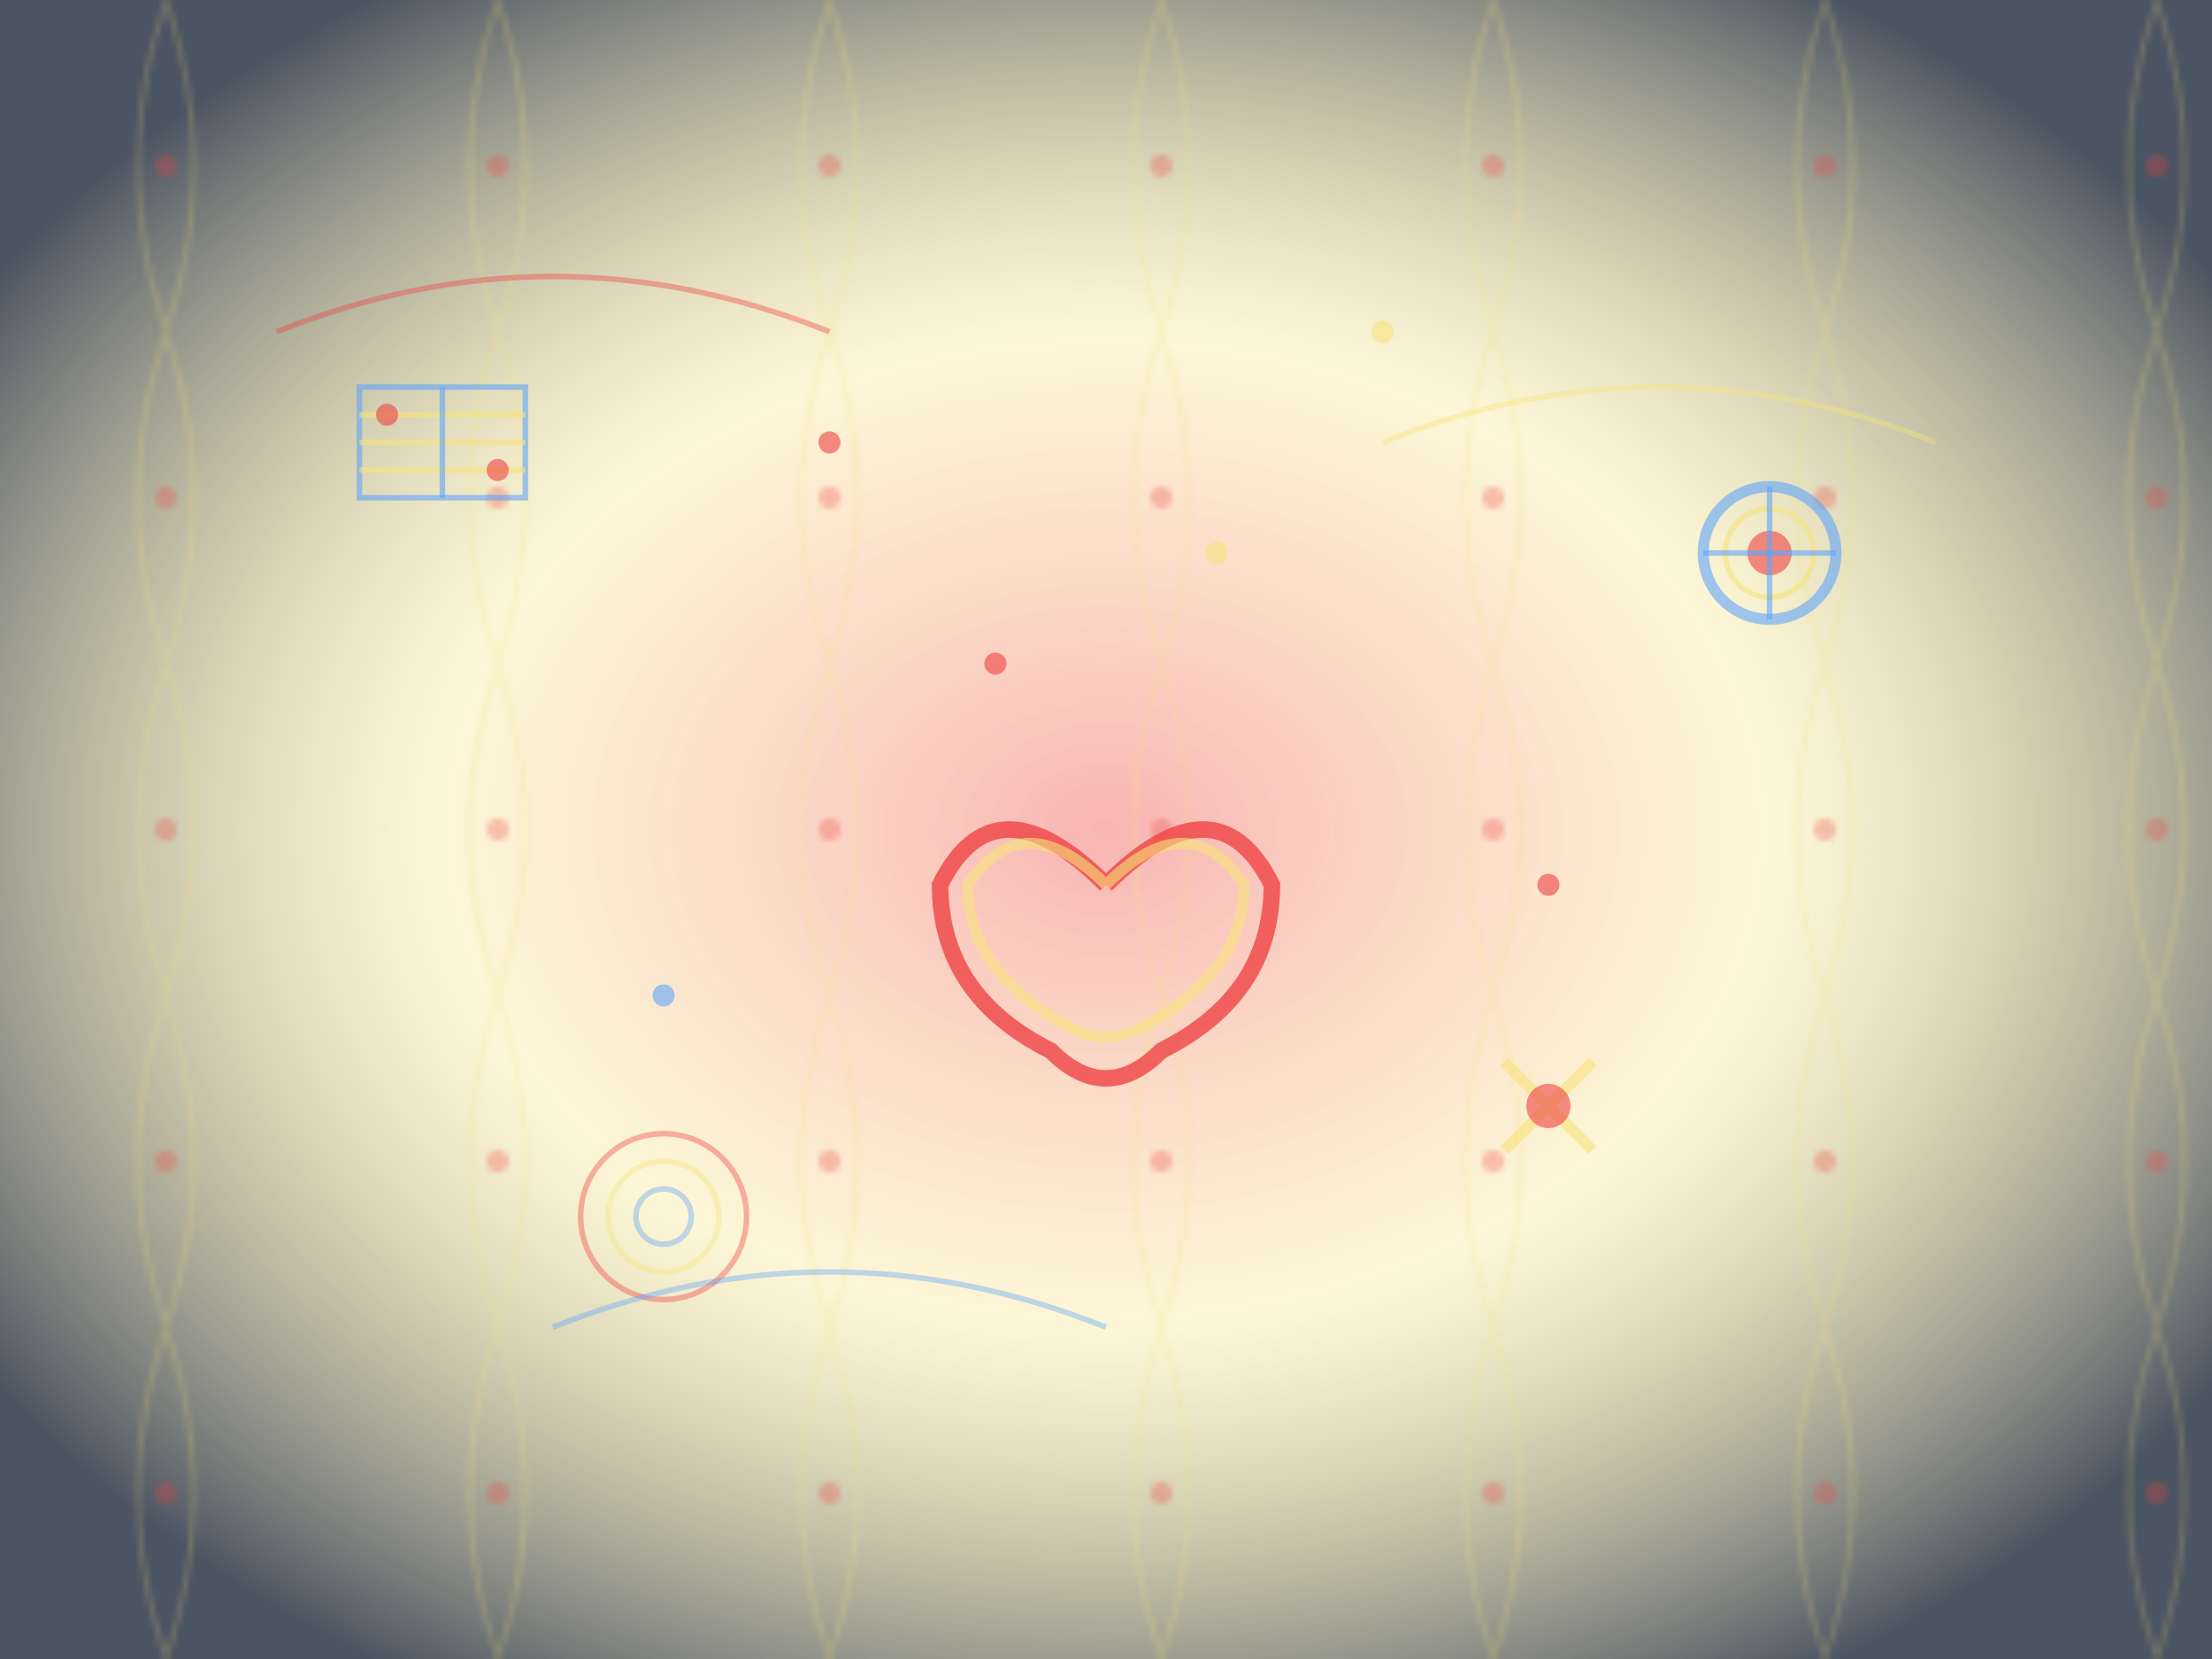 <svg width="400" height="300" viewBox="0 0 400 300" xmlns="http://www.w3.org/2000/svg">
  <defs>
    <radialGradient id="passionGradient" cx="50%" cy="50%" r="60%">
      <stop offset="0%" style="stop-color:#ef4444;stop-opacity:0.4" />
      <stop offset="50%" style="stop-color:#f7e37a;stop-opacity:0.3" />
      <stop offset="100%" style="stop-color:#1e293b;stop-opacity:0.8" />
    </radialGradient>
    <pattern id="passionPattern" x="0" y="0" width="60" height="60" patternUnits="userSpaceOnUse">
      <circle cx="30" cy="30" r="2" fill="#ef4444" opacity="0.3"/>
      <path d="M30,0 Q40,30 30,60 Q20,30 30,0" fill="none" stroke="#f7e37a" stroke-width="1" opacity="0.2"/>
    </pattern>
  </defs>
  
  <!-- Background -->
  <rect width="400" height="300" fill="url(#passionGradient)"/>
  
  <!-- Passion pattern overlay -->
  <rect width="400" height="300" fill="url(#passionPattern)"/>
  
  <!-- Central heart -->
  <g transform="translate(200, 150)">
    <!-- Heart shape -->
    <path d="M0,10 Q-20,-10 -30,10 Q-30,30 -10,40 Q0,50 10,40 Q30,30 30,10 Q20,-10 0,10" 
          fill="none" stroke="#ef4444" stroke-width="3" opacity="0.8"/>
    <!-- Heart glow -->
    <path d="M0,10 Q-15,-5 -25,10 Q-25,25 -8,35 Q0,40 8,35 Q25,25 25,10 Q15,-5 0,10" 
          fill="none" stroke="#f7e37a" stroke-width="2" opacity="0.6"/>
  </g>
  
  <!-- Technology impact elements -->
  <g transform="translate(80, 80)">
    <!-- Circuit board -->
    <rect x="-15" y="-10" width="30" height="20" fill="none" stroke="#60a5fa" stroke-width="1" opacity="0.6"/>
    <line x1="-15" y1="0" x2="15" y2="0" stroke="#f7e37a" stroke-width="1" opacity="0.6"/>
    <line x1="-15" y1="-5" x2="15" y2="-5" stroke="#f7e37a" stroke-width="1" opacity="0.6"/>
    <line x1="-15" y1="5" x2="15" y2="5" stroke="#f7e37a" stroke-width="1" opacity="0.6"/>
    <line x1="0" y1="-10" x2="0" y2="10" stroke="#60a5fa" stroke-width="1" opacity="0.6"/>
    <circle cx="-10" cy="-5" r="2" fill="#ef4444" opacity="0.6"/>
    <circle cx="10" cy="5" r="2" fill="#ef4444" opacity="0.6"/>
  </g>
  
  <g transform="translate(320, 100)">
    <!-- Digital world -->
    <circle cx="0" cy="0" r="12" fill="none" stroke="#60a5fa" stroke-width="2" opacity="0.6"/>
    <circle cx="0" cy="0" r="8" fill="none" stroke="#f7e37a" stroke-width="1" opacity="0.6"/>
    <circle cx="0" cy="0" r="4" fill="#ef4444" opacity="0.6"/>
    <line x1="-12" y1="0" x2="12" y2="0" stroke="#60a5fa" stroke-width="1" opacity="0.6"/>
    <line x1="0" y1="-12" x2="0" y2="12" stroke="#60a5fa" stroke-width="1" opacity="0.6"/>
  </g>
  
  <g transform="translate(120, 220)">
    <!-- Impact waves -->
    <circle cx="0" cy="0" r="15" fill="none" stroke="#ef4444" stroke-width="1" opacity="0.4"/>
    <circle cx="0" cy="0" r="10" fill="none" stroke="#f7e37a" stroke-width="1" opacity="0.4"/>
    <circle cx="0" cy="0" r="5" fill="none" stroke="#60a5fa" stroke-width="1" opacity="0.4"/>
  </g>
  
  <g transform="translate(280, 200)">
    <!-- Innovation spark -->
    <path d="M-8,-8 L8,8 M-8,8 L8,-8" stroke="#f7e37a" stroke-width="2" opacity="0.6"/>
    <circle cx="0" cy="0" r="4" fill="#ef4444" opacity="0.6"/>
  </g>
  
  <!-- Passion flow lines -->
  <path d="M50,60 Q100,40 150,60" stroke="#ef4444" stroke-width="1" fill="none" opacity="0.4"/>
  <path d="M250,80 Q300,60 350,80" stroke="#f7e37a" stroke-width="1" fill="none" opacity="0.4"/>
  <path d="M100,240 Q150,220 200,240" stroke="#60a5fa" stroke-width="1" fill="none" opacity="0.4"/>
  
  <!-- Energy particles -->
  <circle cx="150" cy="80" r="2" fill="#ef4444" opacity="0.6"/>
  <circle cx="250" cy="60" r="2" fill="#f7e37a" opacity="0.6"/>
  <circle cx="180" cy="120" r="2" fill="#ef4444" opacity="0.6"/>
  <circle cx="220" cy="100" r="2" fill="#f7e37a" opacity="0.6"/>
  <circle cx="120" cy="180" r="2" fill="#60a5fa" opacity="0.6"/>
  <circle cx="280" cy="160" r="2" fill="#ef4444" opacity="0.6"/>
</svg> 